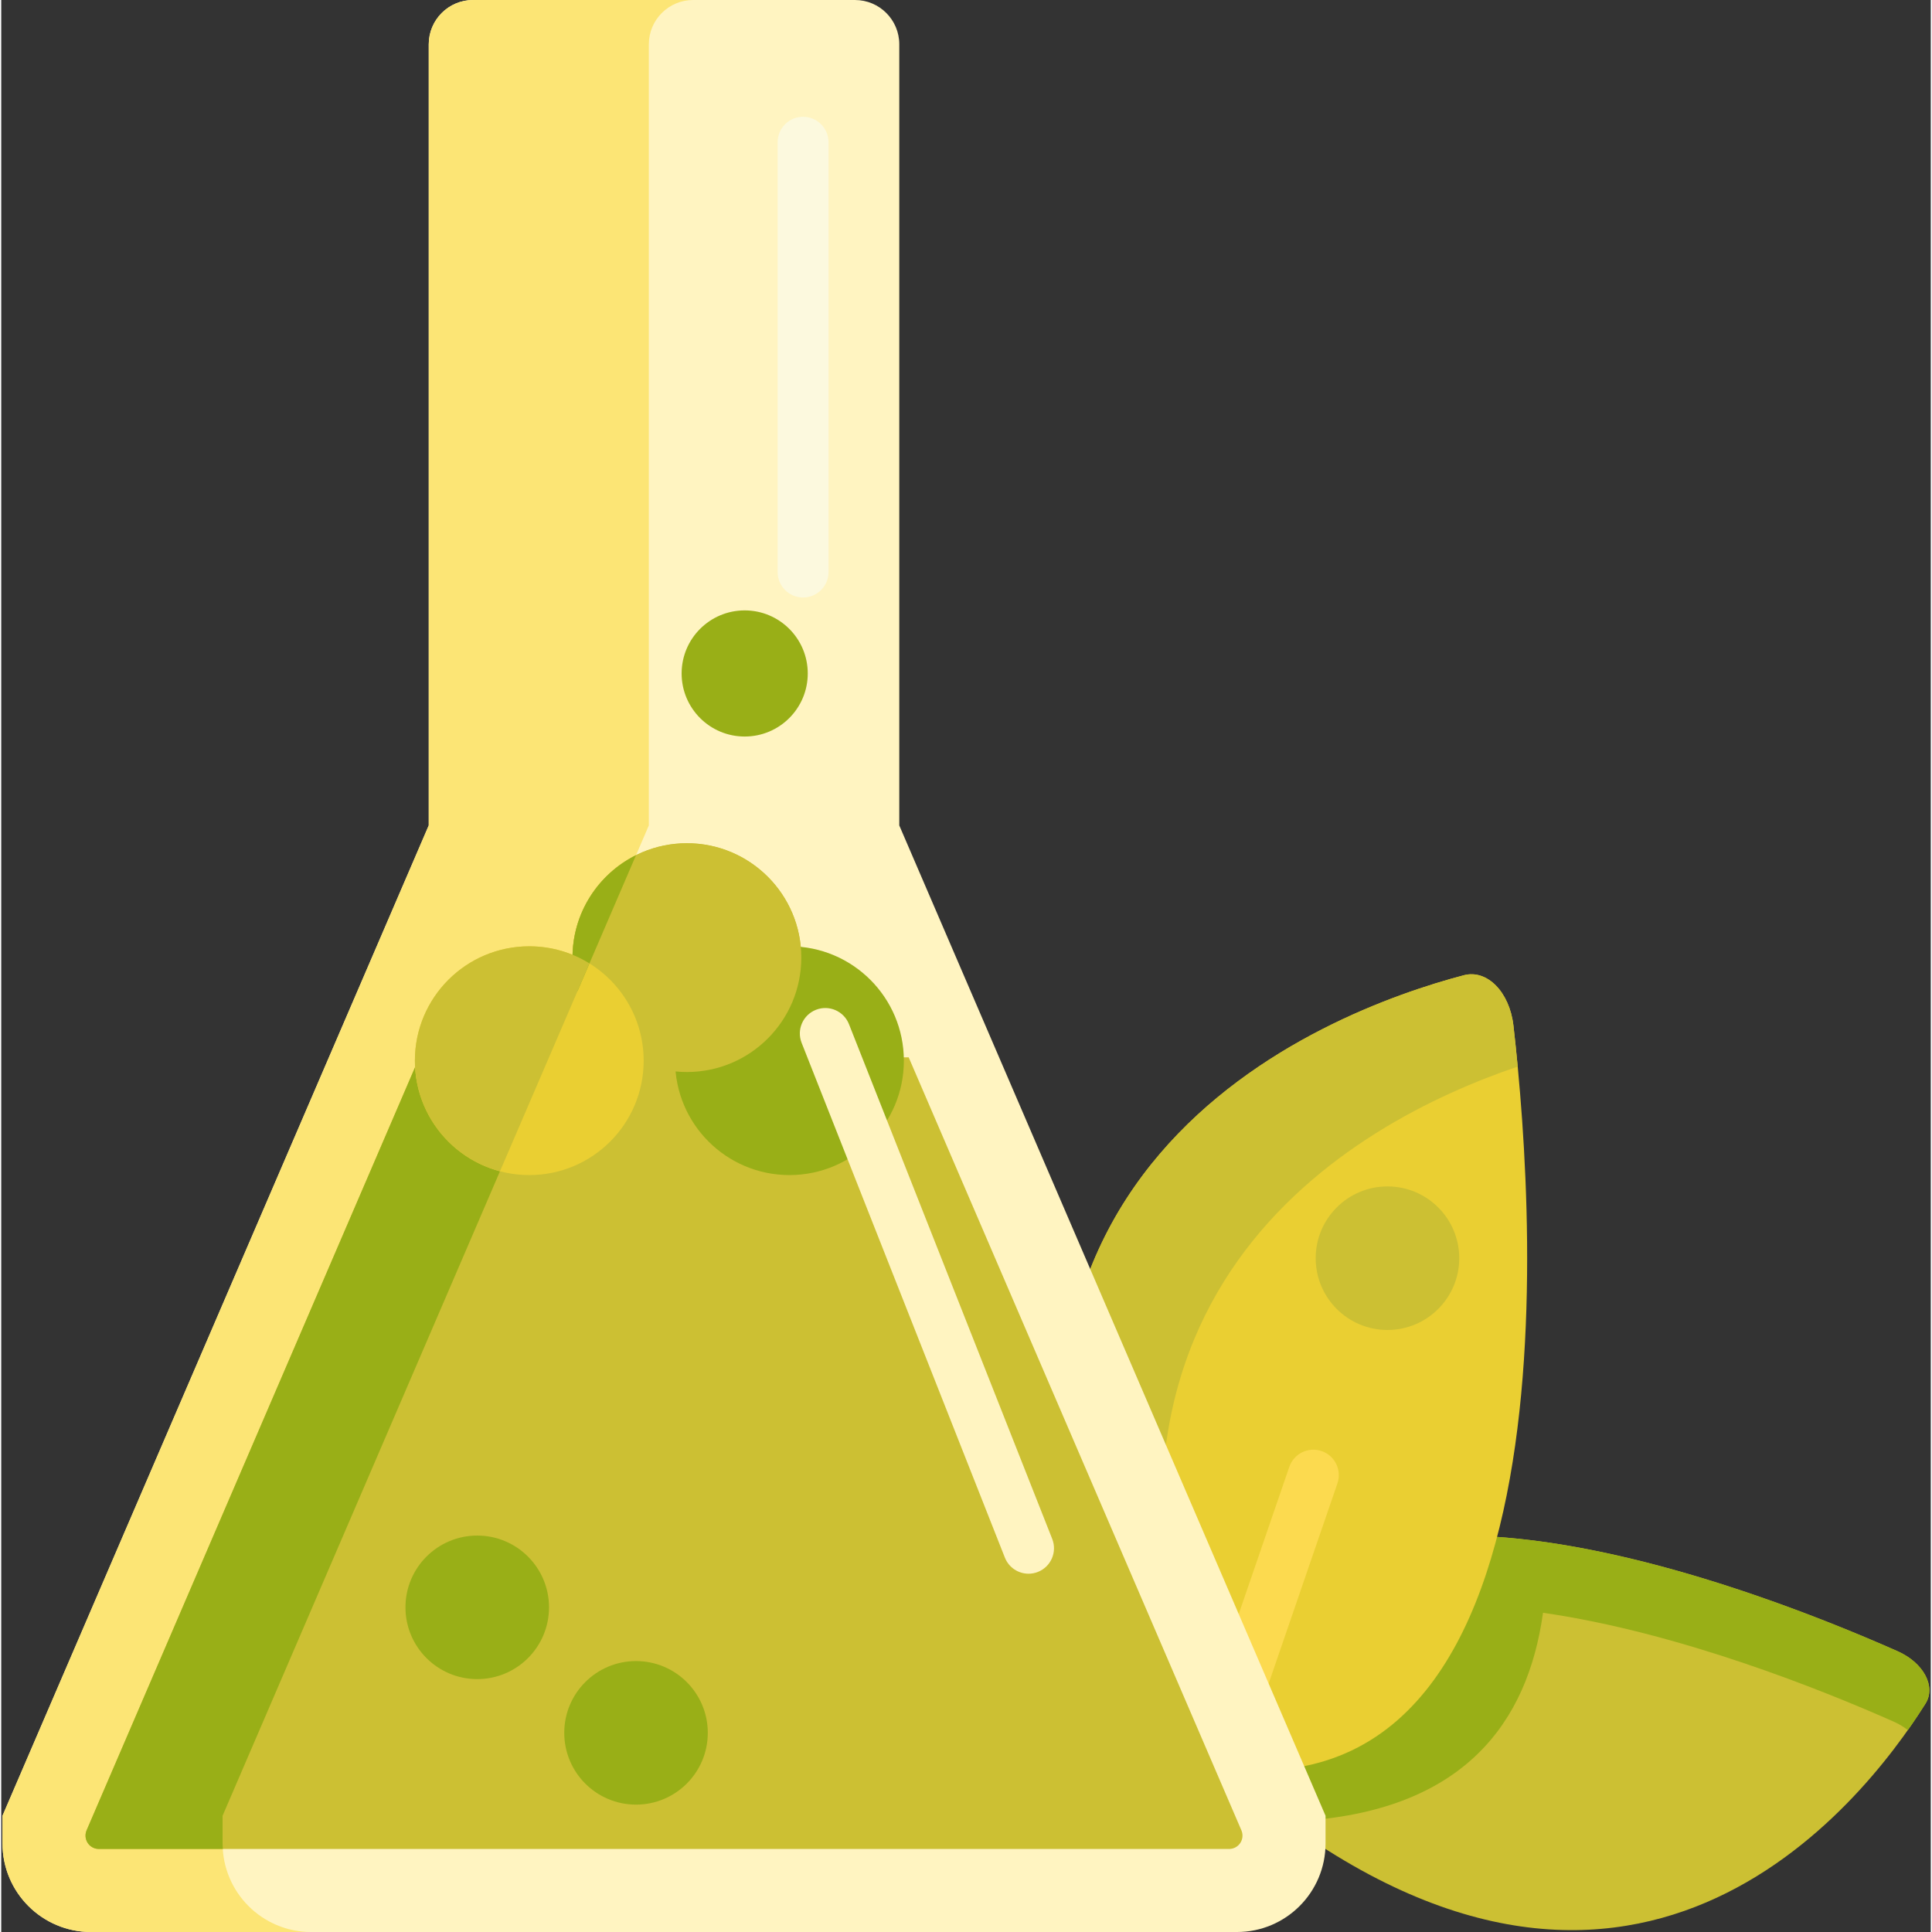 <svg height="455pt" viewBox="0 0 455 455.584" width="455pt" xmlns="http://www.w3.org/2000/svg"><rect x="0" y="0" width="455" height="455.584" fill="#333333" stroke="none"/><path d="m294.398 423.066c89.676 72.621 144.348 2.562 159.363-21.34 2.535-4.035-.449-9.633-6.574-12.348-37.004-16.41-156.488-62.688-158.703 22.871-.098 3.742 2.078 7.711 5.914 10.816zm0 0" fill="#ccc033"/><path d="m449.602 407.969c1.617-2.297 3.008-4.406 4.16-6.242 2.535-4.035-.449-9.633-6.574-12.348-16.809-7.457-50.641-21.074-82.766-25.695-.582-.086-1.164-.164-1.746-.242-.078-.012-.156-.02-.234-.031-.508-.066-1.012-.133-1.516-.195-.109-.012-.219-.023-.328-.039-.473-.059-.945-.113-1.414-.164-.133-.016-.266-.031-.398-.047-.449-.051-.898-.098-1.352-.145-.137-.012-.273-.027-.41-.039-.453-.047-.902-.09-1.348-.129-.137-.012-.27-.023-.398-.035-.461-.039-.918-.078-1.375-.113-.121-.012-.238-.02-.355-.027-.484-.039-.969-.07-1.449-.102-.09-.008-.184-.016-.277-.02-.555-.035-1.109-.066-1.664-.094-.012 0-.023-.004-.035-.004-1.742-.086-3.469-.141-5.18-.156-.07 0-.141 0-.211 0-.484-.004-.965-.004-1.445 0-.125 0-.25 0-.371.004-.43.004-.855.008-1.277.016-.148.004-.297.008-.445.012-.398.012-.797.023-1.191.039-.164.004-.324.012-.488.016-.383.016-.766.035-1.145.055-.168.012-.336.02-.5.027-.379.023-.754.047-1.129.074-.164.012-.324.02-.484.035-.383.027-.766.059-1.145.094-.152.012-.305.023-.457.039-.398.039-.793.078-1.188.121-.129.016-.262.027-.391.043-.457.051-.906.102-1.355.16-.066.008-.133.016-.199.027-1.059.137-2.109.297-3.145.477-.016 0-.027.004-.047.008-.484.082-.969.172-1.449.266-.117.023-.234.047-.352.07-.379.078-.758.156-1.133.238-.148.031-.297.066-.449.098-.34.078-.68.156-1.016.238-.164.039-.328.082-.492.121-.32.082-.637.16-.957.246-.172.047-.34.094-.512.141-.309.086-.613.172-.918.262-.172.051-.344.102-.516.152-.305.094-.602.188-.902.281-.168.055-.336.109-.504.164-.301.102-.602.207-.902.312-.16.055-.316.109-.473.164-.312.113-.621.23-.93.348-.145.055-.285.109-.43.164-.34.133-.68.273-1.016.414-.102.043-.207.086-.309.129-.887.379-1.758.781-2.613 1.207-.078.039-.156.082-.238.121-.34.172-.676.348-1.008.527-.133.066-.262.141-.391.211-.281.156-.559.312-.836.473-.145.086-.293.172-.438.258-.254.152-.508.305-.762.461-.152.098-.305.195-.457.293-.238.156-.477.309-.715.469-.152.102-.309.207-.461.312-.23.16-.457.32-.684.484-.152.109-.305.223-.457.336-.227.164-.445.332-.664.504-.148.117-.297.23-.445.348-.219.176-.438.355-.656.535-.137.117-.277.234-.418.355-.223.191-.445.387-.664.586-.129.113-.254.227-.379.34-.242.223-.48.453-.715.68-.098.098-.199.191-.297.285-.668.664-1.312 1.348-1.934 2.066-.09.098-.172.203-.258.305-.223.258-.441.516-.656.785-.109.133-.215.273-.324.414-.188.234-.375.473-.555.719-.117.152-.23.309-.344.469-.172.234-.34.465-.504.703-.117.168-.23.336-.344.508-.16.234-.316.473-.469.715-.113.176-.227.352-.336.531-.148.242-.297.488-.441.734-.109.184-.215.367-.324.551-.141.254-.281.508-.422.766-.102.188-.203.375-.305.562-.137.266-.273.531-.406.801-.094.191-.188.379-.281.574-.137.281-.27.57-.398.855-.082.188-.168.371-.25.559-.145.32-.281.652-.414.98-.066.16-.133.316-.199.477-.191.48-.379.969-.555 1.461-.008.016-.012.031-.02.047-.184.508-.359 1.027-.531 1.555-.055.168-.105.344-.156.512-.113.359-.227.723-.332 1.09-.062.211-.121.426-.18.637-.094.336-.184.672-.273 1.012-.059.234-.113.469-.172.703-.078.328-.16.66-.234.996-.055.246-.109.496-.164.75-.07.332-.137.664-.203 1.004-.051.254-.098.516-.145.773-.062.344-.121.684-.18 1.031-.043.262-.086.527-.129.797-.055.352-.105.707-.152 1.066-.039.266-.074.535-.109.805-.047.367-.086.742-.129 1.113-.031.27-.059.539-.086.812-.039.391-.074.789-.105 1.188-.023.262-.047.52-.066.781-.035.449-.059.902-.086 1.355-.012.223-.027.441-.039.668-.035.684-.062 1.375-.078 2.074-.008.332.008.668.035 1 .012.152.035.305.055.453.023.168.047.332.078.5.035.199.074.398.125.598.02.086.047.172.07.262.16.602.359 1.203.621 1.797 1.688 2.004 3.434 4.023 5.254 6.055.816.906 1.676 1.707 2.559 2.434.297.23.594.473.887.699 3.137 2.32 6.559 3.496 9.773 3.254 36.633-2.793 51.984-22.68 55.625-48.988 32.113 4.629 65.922 18.234 82.727 25.684 1.242.555 2.344 1.227 3.309 1.977zm0 0" fill="#99af17"/><path d="m263.941 403.555c-50.656-127.781 48.434-165.016 80.945-173.582 5.492-1.445 10.793 3.938 11.703 11.867 5.488 47.902 15.598 200.199-82.457 172.281-4.289-1.219-8.027-5.102-10.191-10.566zm0 0" fill="#eacf32"/><path d="m357.602 251.512c-.34-3.559-.684-6.805-1.012-9.672-.91-7.93-6.211-13.312-11.699-11.867-32.512 8.566-131.605 45.801-80.949 173.582 2.164 5.465 5.902 9.348 10.191 10.566 4.094 1.168 7.992 2.012 11.719 2.57-41.566-111.566 33.145-152.098 71.75-165.18zm0 0" fill="#ccc033"/><path d="m291.352 406.402c-.645 0-1.301-.102-1.949-.324-3.133-1.078-4.801-4.492-3.723-7.625l18.059-52.551c1.074-3.133 4.488-4.805 7.625-3.727 3.133 1.078 4.801 4.492 3.723 7.625l-18.059 52.551c-.855 2.488-3.184 4.051-5.676 4.051zm0 0" fill="#fcda4f"/><path d="m211.766 194.641v-184.199c0-5.766-4.676-10.441-10.441-10.441h-90.07c-5.77 0-10.445 4.676-10.445 10.441v184.199l-100.516 233.531v6.527c0 11.535 9.352 20.887 20.887 20.887h270.215c11.535 0 20.887-9.352 20.887-20.887v-6.527zm0 0" fill="#fff4c1"/><path d="m52.195 434.699v-6.527l100.516-233.531v-184.199c0-5.766 4.676-10.441 10.441-10.441h-51.902c-5.766 0-10.441 4.676-10.441 10.441v184.199l-100.516 233.531v6.527c0 11.535 9.352 20.887 20.887 20.887h51.898c-11.531 0-20.883-9.352-20.883-20.887zm0 0" fill="#fce575"/><path d="m98.586 249.332-78.457 182.277c-.168.395-.254.816-.254 1.246 0 1.738 1.406 3.148 3.148 3.148h266.531c1.738 0 3.148-1.41 3.148-3.148 0-.43-.09-.852-.258-1.246l-78.457-182.277zm0 0" fill="#ccc033"/><path d="m188.66 225.82c0 14.895-12.078 26.973-26.973 26.973-14.898 0-26.977-12.078-26.977-26.973 0-14.898 12.078-26.977 26.977-26.977 14.895 0 26.973 12.078 26.973 26.977zm0 0" fill="#ccc033"/><path d="m190.184 158.809c0 8.215-6.656 14.871-14.871 14.871-8.211 0-14.871-6.656-14.871-14.871 0-8.211 6.66-14.871 14.871-14.871 8.215 0 14.871 6.66 14.871 14.871zm0 0" fill="#99af17"/><path d="m212.848 250.121c0 14.898-12.078 26.973-26.977 26.973-14.895 0-26.973-12.074-26.973-26.973 0-14.898 12.078-26.973 26.973-26.973 14.898 0 26.977 12.074 26.977 26.973zm0 0" fill="#99af17"/><path d="m188.66 225.82c0 14.895-12.078 26.973-26.973 26.973-14.898 0-26.977-12.078-26.977-26.973 0-14.898 12.078-26.977 26.977-26.977 14.895 0 26.973 12.078 26.973 26.977zm0 0" fill="#ccc033"/><path d="m52.195 428.172 76.977-178.84h-30.586l-78.457 182.277c-.168.395-.254.816-.254 1.246 0 1.738 1.406 3.148 3.148 3.148h29.238c-.027-.434-.066-.863-.066-1.305zm0 0" fill="#99af17"/><path d="m151.492 250.121c0 14.898-12.074 26.973-26.973 26.973-14.898 0-26.973-12.074-26.973-26.973 0-14.898 12.074-26.973 26.973-26.973 14.898 0 26.973 12.074 26.973 26.973zm0 0" fill="#eacf32"/><path d="m134.711 225.82c0 2.746.414 5.398 1.18 7.898l13.797-32.059c-8.875 4.414-14.977 13.57-14.977 24.16zm0 0" fill="#99af17"/><path d="m124.52 223.148c-14.898 0-26.977 12.074-26.977 26.973 0 12.508 8.516 23.023 20.062 26.078l21.098-49.02c-4.121-2.555-8.98-4.031-14.184-4.031zm0 0" fill="#ccc033"/><path d="m129.172 379.027c0 9.348-7.578 16.922-16.926 16.922s-16.926-7.574-16.926-16.922 7.578-16.926 16.926-16.926 16.926 7.578 16.926 16.926zm0 0" fill="#99af17"/><path d="m166.613 408.621c0 9.348-7.578 16.926-16.926 16.926s-16.922-7.578-16.922-16.926 7.574-16.926 16.922-16.926 16.926 7.578 16.926 16.926zm0 0" fill="#99af17"/><path d="m242.25 371.098c-2.391 0-4.648-1.441-5.582-3.797l-47.93-121.395c-1.215-3.082.297-6.566 3.379-7.785 3.082-1.219 6.566.297 7.785 3.379l47.93 121.391c1.215 3.082-.297 6.57-3.379 7.785-.723.285-1.469.422-2.203.422zm0 0" fill="#fff4c1"/><path d="m189.082 140.895c-3.312 0-6-2.688-6-6v-101.355c0-3.312 2.688-6 6-6s6 2.688 6 6v101.355c0 3.312-2.688 6-6 6zm0 0" fill="#fcf9de"/><path d="m343.812 296.695c0 9.348-7.578 16.926-16.926 16.926-9.348 0-16.926-7.578-16.926-16.926 0-9.348 7.578-16.926 16.926-16.926 9.348 0 16.926 7.578 16.926 16.926zm0 0" fill="#ccc033"/></svg>